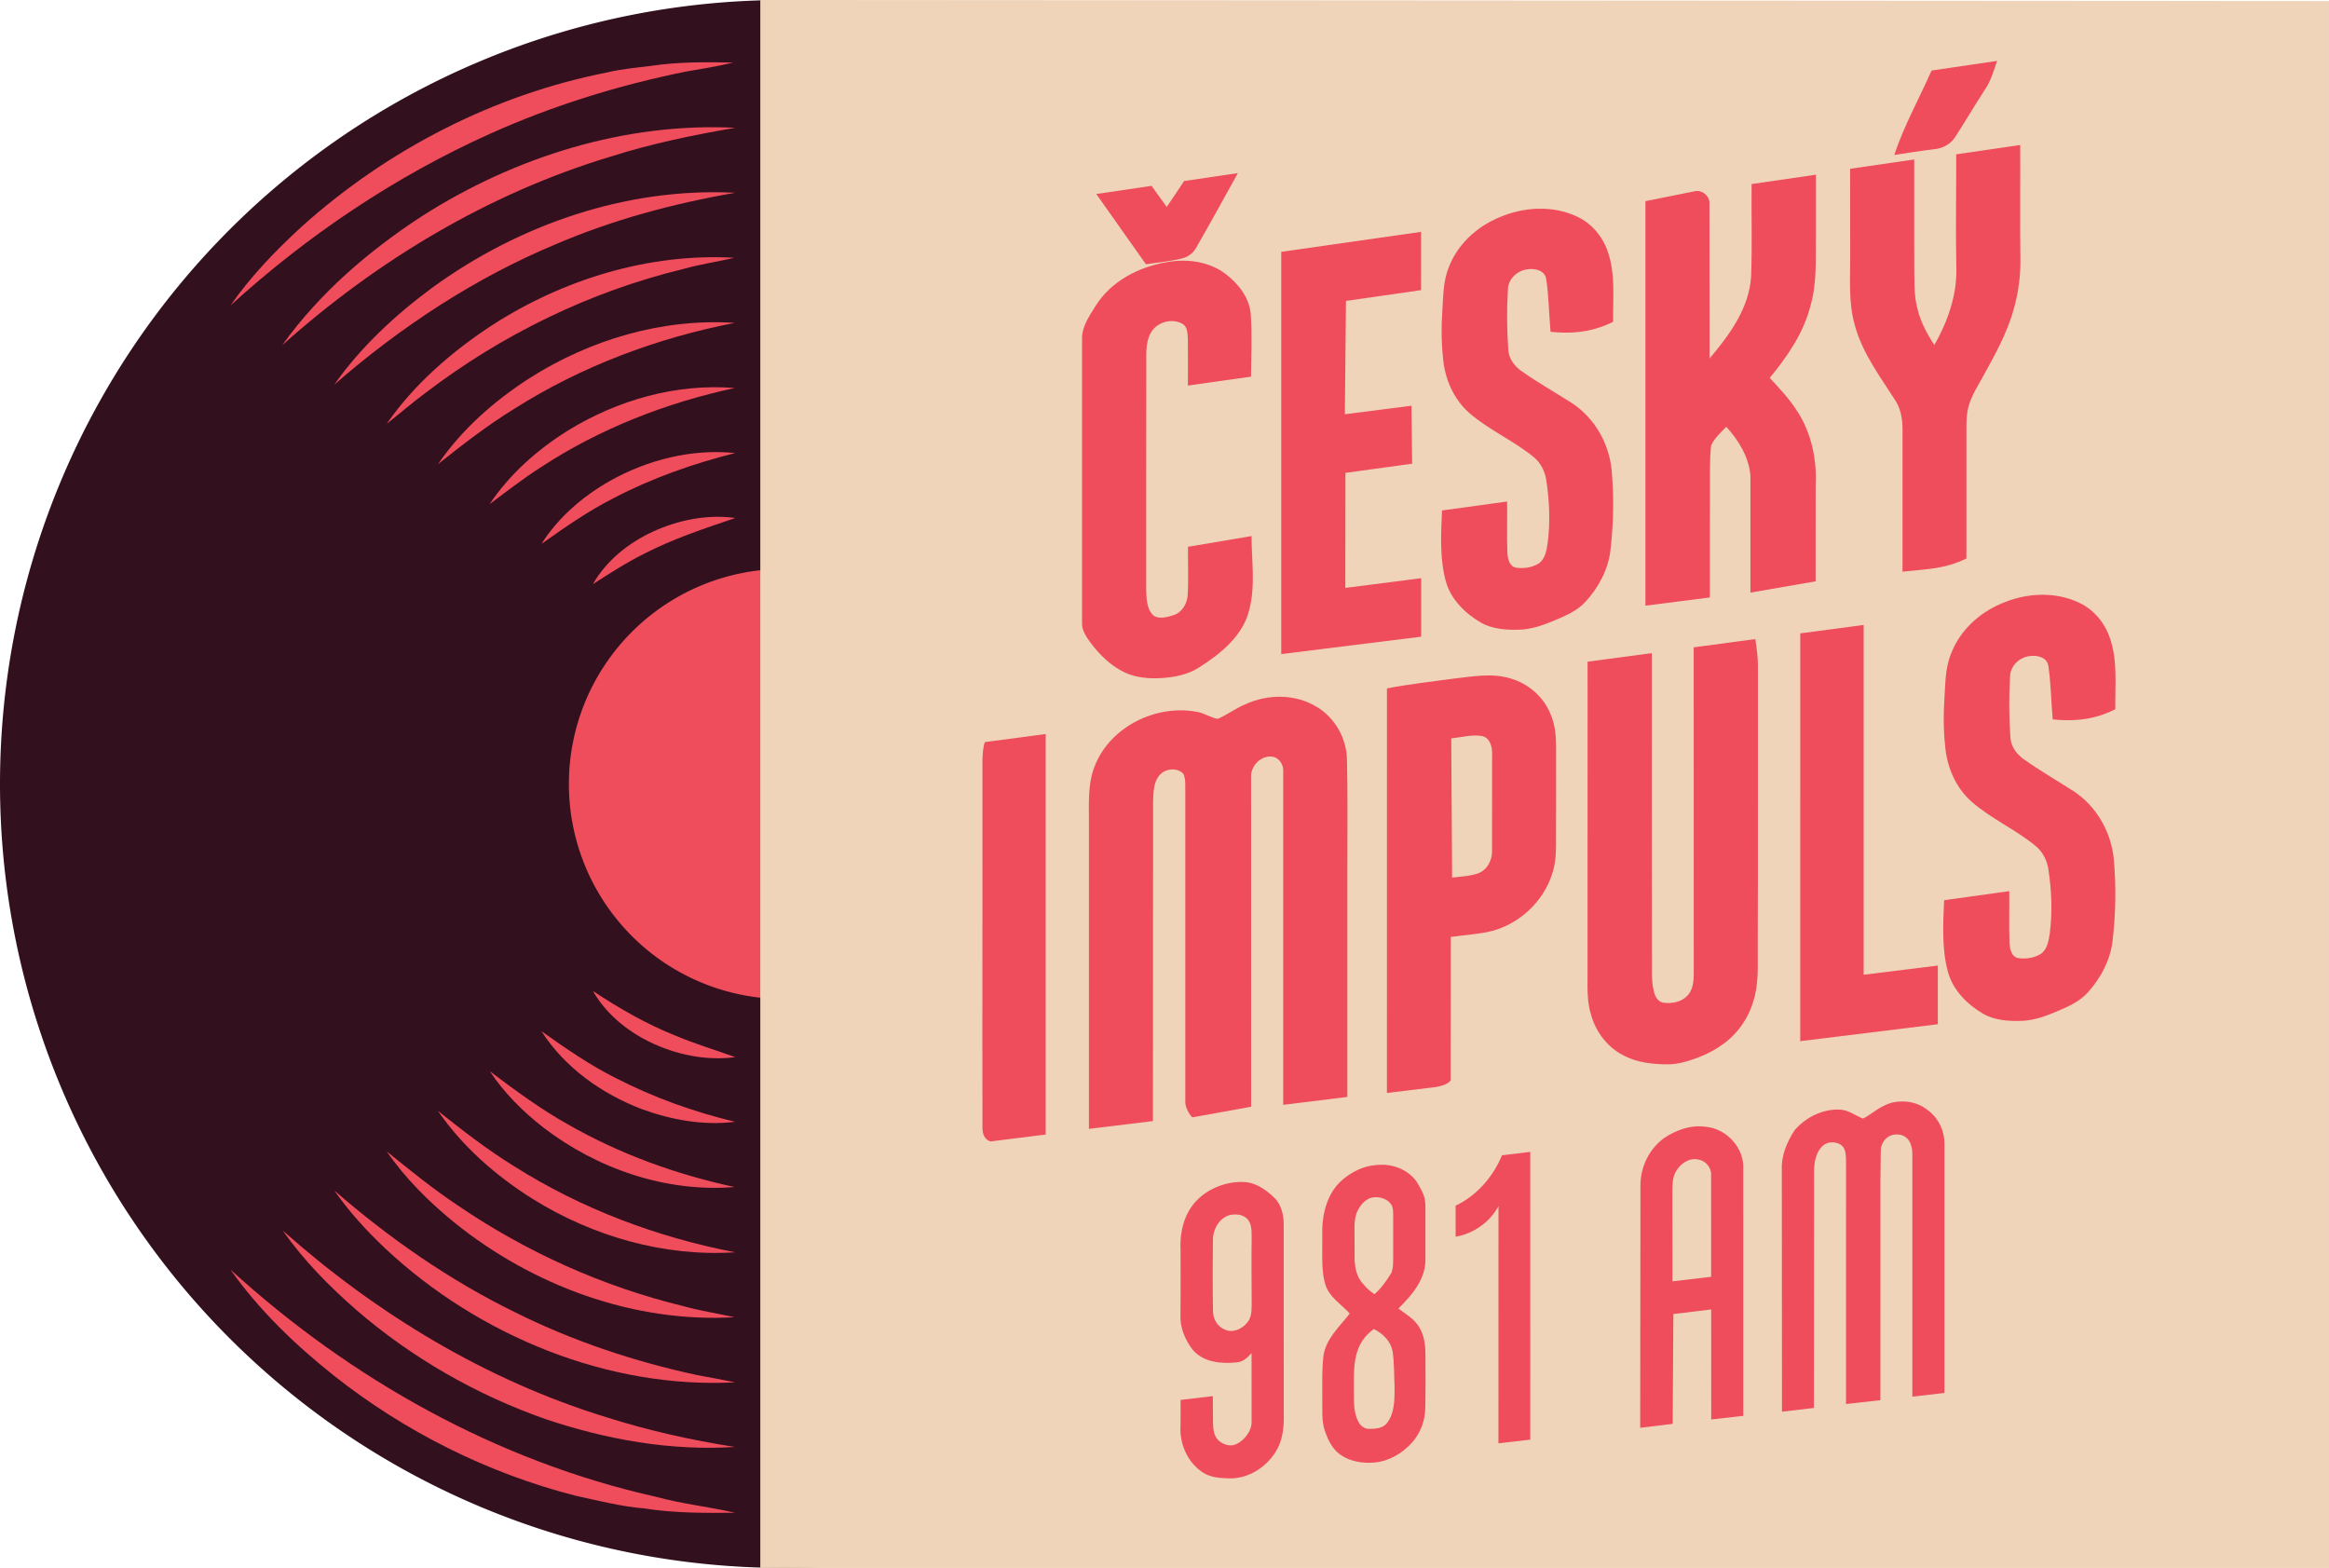 <?xml version="1.0" encoding="UTF-8" standalone="no"?>
<svg
   xmlns:dc="http://purl.org/dc/elements/1.1/"
   xmlns:cc="http://creativecommons.org/ns#"
   xmlns:rdf="http://www.w3.org/1999/02/22-rdf-syntax-ns#"
   xmlns:svg="http://www.w3.org/2000/svg"
   xmlns="http://www.w3.org/2000/svg"
   xmlns:sodipodi="http://sodipodi.sourceforge.net/DTD/sodipodi-0.dtd"
   xmlns:inkscape="http://www.inkscape.org/namespaces/inkscape"
   width="1188.954pt"
   height="800.37pt"
   viewBox="0 0 1188.954 800.37"
   version="1.1"
   id="svg90"
   sodipodi:docname="Cesky Impuls - Dark.svg"
   inkscape:version="0.92.0 r15299">
  <defs
     id="defs94" />
  <sodipodi:namedview
     pagecolor="#ffffff"
     bordercolor="#666666"
     borderopacity="1"
     objecttolerance="10"
     gridtolerance="10"
     guidetolerance="10"
     inkscape:pageopacity="0"
     inkscape:pageshadow="2"
     inkscape:window-width="1920"
     inkscape:window-height="1017"
     id="namedview92"
     showgrid="false"
     inkscape:zoom="0.40050528"
     inkscape:cx="804.56891"
     inkscape:cy="376.30913"
     inkscape:window-x="-8"
     inkscape:window-y="-8"
     inkscape:window-maximized="1"
     inkscape:current-layer="svg90"
     fit-margin-top="0"
     fit-margin-left="0"
     fit-margin-right="0"
     fit-margin-bottom="0" />
  <path
     style="opacity:1;fill:#33101e;fill-opacity:1;stroke:none;stroke-width:22.755;stroke-miterlimit:4;stroke-dasharray:none;stroke-opacity:1"
     d="M 800.37,400.185 A 400.185,400.185 0 0 1 400.185,800.37 400.185,400.185 0 0 1 0,400.185 400.185,400.185 0 0 1 400.185,0 400.185,400.185 0 0 1 800.37,400.185 Z"
     id="path4573"
     inkscape:connector-curvature="0" />
  <g
     id="#ffffffff"
     transform="translate(-36.046,-224.04)" />
  <path
     style="opacity:1;fill:#ef4d5c"
     inkscape:connector-curvature="0"
     id="path19"
     d="m 332.944,33.54 c 13.68,-1.99 27.56,-1.88 41.36,-1.61 -8,1.95 -16.13,3.23 -24.22,4.63 -34.29,6.92 -67.91,17.34 -99.84,31.68 -48.53,21.82 -93.24,51.87 -132.56,87.67 10.29,-14.84 22.91,-27.91 36.18,-40.1 43.81,-39.4 98.08,-67.43 155.98,-78.81 7.58,-1.86 15.38,-2.45 23.1,-3.46 z" />
  <path
     style="opacity:1;fill:#ef4d5c"
     inkscape:connector-curvature="0"
     id="path23"
     d="m 215.364,110.36 c 47.33,-30.22 103.56,-47.94 159.99,-45.12 -21.37,3.66 -42.67,8.03 -63.36,14.62 -62.39,18.74 -119.49,53.02 -167.9,96.34 18.93,-26.53 44.1,-48.11 71.27,-65.84 z" />
  <path
     style="opacity:1;fill:#ef4d5c"
     inkscape:connector-curvature="0"
     id="path31"
     d="m 220.794,146.76 c 44.39,-32.28 99.39,-51.2 154.55,-48.36 -31.39,5.45 -62.4,13.72 -91.72,26.31 -41.36,17.26 -79.18,42.23 -112.93,71.58 13.59,-19.32 31.16,-35.55 50.1,-49.53 z" />
  <path
     style="opacity:1;fill:#ef4d5c"
     inkscape:connector-curvature="0"
     id="path37"
     d="m 251.074,166.08 c 36.52,-23.53 80.17,-36.97 123.8,-34.49 -8.74,2.07 -17.67,3.32 -26.32,5.78 -47.49,11.54 -92.28,33.43 -131.12,63.01 -6.87,5.07 -13.3,10.69 -20.01,15.95 14.07,-20.3 33.11,-36.74 53.65,-50.25 z" />
  <path
     style="opacity:1;fill:#ef4d5c"
     inkscape:connector-curvature="0"
     id="path41"
     d="m 270.114,193.17 c 31,-19.77 68.07,-30.8 104.96,-28.35 -39.7,7.7 -78.21,22.14 -112.44,43.79 -13.72,8.43 -26.46,18.31 -39.05,28.33 12.15,-17.7 28.56,-32.17 46.53,-43.77 z" />
  <path
     style="opacity:1;fill:#ef4d5c"
     inkscape:connector-curvature="0"
     id="path43"
     d="m 289.834,219.83 c 25.31,-15.62 55.41,-24.2 85.23,-21.76 -34.9,7.5 -68.74,20.68 -98.67,40.26 -9.17,5.83 -17.75,12.52 -26.45,19.02 10.25,-15.32 24.33,-27.8 39.89,-37.52 z" />
  <path
     style="opacity:1;fill:#ef4d5c"
     inkscape:connector-curvature="0"
     id="path45"
     d="m 311.384,245.47 c 19.29,-10.81 41.79,-16.47 63.91,-14.21 -21.43,5.41 -42.45,12.76 -62.05,23.03 -13.01,6.57 -24.95,14.95 -36.83,23.34 8.6,-13.55 21.11,-24.27 34.97,-32.16 z" />
  <path
     style="opacity:1;fill:#ef4d5c"
     inkscape:connector-curvature="0"
     id="path47"
     d="m 333.274,271.39 c 13.07,-6 27.79,-8.92 42.12,-6.98 -15.83,5.39 -31.79,10.62 -46.68,18.32 -9.06,4.48 -17.52,10.01 -26.03,15.44 6.86,-12.03 18.15,-21.03 30.59,-26.78 z" />
  <path
     style="opacity:1;fill:#ef4d5c;fill-opacity:1;stroke:none;stroke-width:6.242;stroke-miterlimit:4;stroke-dasharray:none;stroke-opacity:1"
     d="m 509.955,400.185 a 109.77,109.77 0 0 1 -109.77,109.77 109.77,109.77 0 0 1 -109.77,-109.77 109.77,109.77 0 0 1 109.77,-109.77 109.77,109.77 0 0 1 109.77,109.77 z"
     id="path4573-8"
     inkscape:connector-curvature="0" />
  <path
     style="opacity:1;fill:#ef4d5c"
     inkscape:connector-curvature="0"
     id="path63"
     d="m 302.694,505.88 c 13.41,8.85 27.4,16.95 42.38,22.87 9.89,4.2 20.21,7.21 30.29,10.9 -15.08,1.93 -30.55,-1.28 -44.11,-7.98 -11.62,-5.76 -22.08,-14.44 -28.56,-25.79 z" />
  <path
     style="opacity:1;fill:#ef4d5c"
     inkscape:connector-curvature="0"
     id="path65"
     d="m 276.384,526.36 c 12.26,8.73 24.69,17.33 38.2,24.07 19.21,9.85 39.69,17.18 60.67,22.2 -16.03,2.02 -32.34,-0.91 -47.42,-6.4 -20.53,-7.8 -39.5,-21.2 -51.45,-39.87 z" />
  <path
     style="opacity:1;fill:#ef4d5c"
     inkscape:connector-curvature="0"
     id="path67"
     d="m 250.044,546.82 c 12.86,9.67 25.82,19.3 39.91,27.15 26.4,15.11 55.33,25.59 85.03,31.95 -34.84,2.88 -70.04,-9.22 -97.58,-30.35 -10.48,-8.15 -20,-17.66 -27.36,-28.75 z" />
  <path
     style="opacity:1;fill:#ef4d5c"
     inkscape:connector-curvature="0"
     id="path71"
     d="m 223.554,567.07 c 12.59,10 25.31,19.88 39.01,28.32 34.31,21.68 72.9,36.19 112.7,43.85 -36.22,2.37 -72.63,-8.12 -103.29,-27.2 -18.74,-11.77 -35.81,-26.67 -48.42,-44.97 z" />
  <path
     style="opacity:1;fill:#ef4d5c"
     inkscape:connector-curvature="0"
     id="path75"
     d="m 197.444,587.77 c 11.79,9.5 23.53,19.1 36.16,27.49 34.95,23.84 74.15,41.49 115.28,51.48 8.57,2.4 17.38,3.72 26.06,5.65 -51.59,2.98 -103.12,-16.14 -143.05,-48.37 -12.95,-10.55 -24.96,-22.45 -34.45,-36.25 z" />
  <path
     style="opacity:1;fill:#ef4d5c"
     inkscape:connector-curvature="0"
     id="path83"
     d="m 170.664,607.69 c 28.07,24.4 58.86,45.86 92.33,62.2 29.42,14.67 60.83,25.14 92.94,32.05 6.47,1.18 12.94,2.38 19.39,3.69 -32.37,1.7 -64.91,-4.2 -95.06,-15.88 -30.87,-11.97 -59.45,-29.83 -83.61,-52.47 -9.57,-9.01 -18.47,-18.8 -25.99,-29.59 z" />
  <path
     style="opacity:1;fill:#ef4d5c"
     inkscape:connector-curvature="0"
     id="path85"
     d="m 144.404,628.21 c 47.78,42.44 103.74,76.34 165,95.19 21.47,6.81 43.5,11.76 65.76,15.21 -32.81,2.13 -65.73,-3.78 -96.76,-14.24 -35.18,-12.35 -68.1,-31.19 -96.34,-55.55 -13.93,-12.14 -27.05,-25.42 -37.66,-40.61 z" />
  <path
     style="opacity:1;fill:#ef4d5c"
     inkscape:connector-curvature="0"
     id="path87"
     d="m 117.644,648.07 c 61.27,55.91 136.15,97.89 217.38,116.02 13.19,3.62 26.84,5.02 40.14,8.11 -15.42,0.16 -30.92,0.21 -46.2,-2.2 -11.9,-0.98 -23.47,-3.97 -35.1,-6.48 -44.8,-11.45 -87.04,-32.59 -123.32,-61.24 -19.78,-15.75 -38.3,-33.47 -52.9,-54.21 z" />
  <path
     sodipodi:nodetypes="cccccc"
     style="opacity:1;fill:#efd4ba"
     inkscape:connector-curvature="0"
     id="path3"
     d="m 388.134,2.3e-4 800.81,0.53 0.01,799.84 H 388.134 L 388.134,1.06 v -1.06" />
  <path
     style="opacity:1;fill:#ef4d5c"
     inkscape:connector-curvature="0"
     id="path21"
     d="m 986.054,36.01 33.47,-4.93 c -2.562,7.558 -3.38,10.4 -6.42,14.96 -5.11,7.95 -9.94,16.08 -15.07,24.02 -2.44,3.79 -6.75,5.89 -11.17,6.17 -6.64,0.79 -13.24,1.91 -19.85,2.86 4.97,-14.95 12.72,-28.71 19.04,-43.08 z"
     sodipodi:nodetypes="ccccccc" />
  <path
     style="opacity:1;fill:#ef4d5c"
     inkscape:connector-curvature="0"
     id="path25"
     d="m 998.644,78.77 32.68,-4.76 c 0.09,19.31 -0.18,38.62 0.09,57.94 0.15,8.79 -1.01,17.59 -3.45,26.03 -3.44,12.44 -9.87,23.72 -16.06,34.95 -2.49,4.56 -5.37,9 -6.8,14.04 -1.27,4.18 -1.26,8.6 -1.24,12.94 v 65.19 c -11.336,5.416 -19.119,5.25 -32.63,6.71 v -70.88 c 0.12,-5.48 -0.43,-11.21 -3.33,-16 -7.9,-12.4 -17.12,-24.47 -21.01,-38.89 -3.39,-11.72 -2.29,-24.02 -2.38,-36.04 0.02,-14.62 -0.01,-29.23 -0.05,-43.84 l 32.74,-4.75 c 0.03,17.85 -0.04,35.71 0.02,53.57 0.13,7.64 -0.34,15.44 1.7,22.9 1.63,6.59 4.86,12.62 8.56,18.26 6.74,-11.89 11.55,-25.29 11.22,-39.11 -0.4,-19.42 0.01,-38.84 -0.06,-58.26 z"
     sodipodi:nodetypes="cccccccccccccccccccc" />
  <path
     style="opacity:1;fill:#ef4d5c"
     inkscape:connector-curvature="0"
     id="path27"
     d="m 604.484,92.41 27.45,-4.05 c -7.07,12.75 -14.06,25.55 -21.35,38.17 -1.56,2.91 -4.47,4.83 -7.65,5.52 -5.9,1.41 -11.96,1.9 -17.93,2.86 -8.48,-11.94 -16.92,-23.9 -25.35,-35.88 l 28.22,-4.16 c 2.58,3.58 5.16,7.17 7.72,10.77 3.02,-4.37 5.96,-8.8 8.89,-13.23 z"
     sodipodi:nodetypes="ccccccccc" />
  <path
     style="opacity:1;fill:#ef4d5c"
     inkscape:connector-curvature="0"
     id="path29"
     d="m 894.194,93.95 32.82,-4.77 v 29.82 c -0.21,12.43 0.74,25.14 -2.81,37.23 -3.51,13.86 -11.8,25.75 -20.73,36.66 4.69,5.15 9.56,10.2 13.38,16.06 7.76,11.39 10.77,25.4 10.05,39.04 l -0.03,48.76 -33.27,5.75 v -59.76 c -0.85,-9.53 -6.02,-17.94 -12.32,-24.87 -2.937,2.937 -5.99,5.75 -7.75,9.49 -0.433,3.75 -0.509,7.06 -0.59,11.52 -0.09,22.03 -0.04,44.07 -0.06,66.1 -10.32,1.4 -22.57,2.81 -32.9,4.19 v -206.48 l 25.02,-5.03 c 3.758,-1.007 7.88,2.36 7.67,6.24 0.1,26.36 -0.03,52.74 0.06,79.1 10.17,-12.07 20.28,-25.69 21.22,-42.07 0.56,-15.65 0.09,-31.32 0.24,-46.98 z"
     sodipodi:nodetypes="ccccccccccccccccccccc" />
  <path
     style="opacity:1;fill:#ef4d5c"
     inkscape:connector-curvature="0"
     id="path33"
     d="m 765.044,111.1 c 12.56,-5.51 27.58,-6.46 40.15,-0.49 7.51,3.52 13.15,10.37 15.7,18.2 3.87,11.41 2.44,23.63 2.6,35.46 -8.227,4.117 -18.117,6.569 -31.94,5.09 -0.82,-9.02 -0.87,-18.12 -2.24,-27.07 -0.69,-4.21 -5.65,-5.37 -9.25,-4.86 -5.35,0.48 -10.27,4.96 -10.27,10.51 -0.62,10 -0.53,20.06 0.15,30.05 0.06,4.66 2.94,8.72 6.64,11.33 8.3,5.88 17.17,10.9 25.75,16.35 11.57,7.53 19.06,20.51 20.4,34.18 1.23,13.66 1,27.47 -0.61,41.09 -1.12,9.88 -6.198,19.15 -12.81,26.33 -4.287,4.655 -10.491,7.241 -16.33,9.68 -5.409,2.26 -11.153,4.23 -17.01,4.46 -6.741,0.265 -14.068,-0.223 -19.92,-3.58 -7.982,-4.579 -15.39,-11.83 -17.93,-20.99 -3.24,-11.8 -2.5,-24.18 -1.98,-36.27 l 33.24,-4.57 c 0.11,8.66 -0.18,17.34 0.12,26 0.17,3.01 0.9,7.12 4.45,7.78 3.93,0.54 8.21,-0.05 11.61,-2.18 3.37,-2.41 3.98,-6.85 4.54,-10.65 1.35,-10.59 0.88,-21.35 -0.74,-31.88 -0.65,-4.36 -2.71,-8.51 -6.03,-11.44 -10.38,-8.61 -23.09,-13.98 -33.28,-22.83 -8.13,-7.17 -12.6,-17.68 -13.42,-28.38 -0.83,-7.47 -0.87,-15.02 -0.39,-22.51 0.53,-7.84 0.33,-15.95 3.32,-23.35 4.36,-11.65 14.14,-20.69 25.48,-25.46 z"
     sodipodi:nodetypes="cccccccccccccaaaacccccccccccccc" />
  <path
     style="opacity:1;fill:#ef4d5c"
     inkscape:connector-curvature="0"
     id="path35"
     d="m 654.074,128.55 71.38,-10.2 -0.01,29.76 -38.33,5.49 -0.56,57.86 34,-4.35 0.33,29.58 -34.04,4.7 -0.06,58.71 38.73,-4.95 v 29.861 l -71.44,8.879 v -205.34 z"
     sodipodi:nodetypes="cccccccccccccc" />
  <path
     style="opacity:1;fill:#ef4d5c"
     inkscape:connector-curvature="0"
     id="path39"
     d="m 595.874,133.79 c 10.31,-1.87 21.64,-0.26 30.08,6.26 6.5,5.04 12.09,12.29 12.59,20.78 0.67,10.46 0.21,20.97 0.09,31.45 -10.75,1.44 -21.47,3.03 -32.21,4.55 0,-7.98 0.11,-15.96 -0.02,-23.94 -0.18,-2.69 -0.13,-6.15 -2.83,-7.64 -5.6,-3.09 -13.41,-0.7 -16.3,5.02 -2.66,5.14 -2,11.12 -2.08,16.71 -0.12,37.99 -0.02,75.98 -0.06,113.96 0.14,4.52 0.16,9.83 3.63,13.22 2.97,2.09 6.94,0.86 10.14,-0.08 4.46,-1.34 7.15,-5.87 7.4,-10.34 0.5,-8.2 0.06,-16.41 0.17,-24.62 l 32.43,-5.48 c 0.03,12.44 2.04,25.12 -1.08,37.36 -3.07,13.47 -14.806,22.833 -25.96,29.88 -5.529,3.493 -12.373,4.856 -18.9,5.26 -6.236,0.386 -12.86,-0.157 -18.54,-2.76 -7.05,-3.23 -12.979,-8.977 -17.62,-15.19 -2.149,-2.877 -4.43,-6.229 -4.43,-9.82 l 0.01,-145.81 c 4e-4,-5.904 3.708,-11.206 6.85,-16.29 7.891,-12.77 22.22,-20.1 36.64,-22.48 z"
     sodipodi:nodetypes="ccccccccccccccccaaaasssc" />
  <path
     style="opacity:1;fill:#ef4d5c;stroke-width:1.006"
     inkscape:connector-curvature="0"
     id="path33-1"
     d="m 1021.383,308.231 c 12.566,-5.577 27.593,-6.539 40.168,-0.496 7.513,3.563 13.156,10.496 15.707,18.421 3.872,11.549 2.441,23.917 2.601,35.891 -8.23,4.167 -18.126,6.649 -31.955,5.152 -0.82,-9.13 -0.87,-18.34 -2.241,-27.399 -0.69,-4.261 -5.653,-5.435 -9.254,-4.919 -5.353,0.486 -10.275,5.02 -10.275,10.638 -0.62,10.122 -0.53,20.304 0.15,30.416 0.06,4.717 2.941,8.826 6.643,11.468 8.304,5.952 17.178,11.033 25.762,16.549 11.575,7.622 19.069,20.76 20.409,34.596 1.23,13.826 1,27.804 -0.61,41.59 -1.121,10 -6.201,19.383 -12.816,26.65 -4.289,4.711 -10.496,7.329 -16.337,9.798 -5.411,2.287 -11.158,4.281 -17.018,4.514 -6.744,0.268 -14.075,-0.226 -19.929,-3.624 -7.985,-4.635 -15.397,-11.974 -17.938,-21.245 -3.241,-11.944 -2.501,-24.474 -1.981,-36.711 l 33.255,-4.626 c 0.11,8.765 -0.18,17.551 0.12,26.316 0.17,3.047 0.9,7.207 4.452,7.875 3.932,0.547 8.214,-0.051 11.615,-2.207 3.372,-2.439 3.982,-6.933 4.542,-10.78 1.351,-10.719 0.88,-21.61 -0.74,-32.268 -0.65,-4.413 -2.711,-8.614 -6.033,-11.579 -10.385,-8.715 -23.101,-14.15 -33.295,-23.108 -8.134,-7.257 -12.606,-17.895 -13.426,-28.725 -0.83,-7.561 -0.87,-15.203 -0.39,-22.784 0.53,-7.935 0.33,-16.144 3.321,-23.634 4.362,-11.792 14.146,-20.942 25.492,-25.77 z"
     sodipodi:nodetypes="cccccccccccccaaaacccccccccccccc" />
  <path
     style="opacity:1;fill:#ef4d5c"
     inkscape:connector-curvature="0"
     id="path53"
     d="m 919.034,323.31 32.36,-4.29 v 178.55 l 37.86,-4.69 v 29.95 l -70.24,8.65 z"
     sodipodi:nodetypes="ccccccc" />
  <path
     style="opacity:1;fill:#ef4d5c"
     inkscape:connector-curvature="0"
     id="path55"
     d="m 864.634,330.44 31.44,-4.21 c 0.74,4.55 1.34,9.297 1.34,13.76 -0.07,47.99 0.1,95.97 -0.09,143.95 -0.04,9.02 0.58,18.27 -2.2,27 -2.61,8.95 -8.24,17.03 -15.93,22.33 -5.5,4.02 -11.848,6.652 -18.31,8.56 -3.492,1.031 -7.181,1.607 -10.82,1.49 -6.95,-0.224 -14.13,-0.91 -20.44,-4.17 -8.64,-4.01 -14.93,-12.16 -17.43,-21.26 -2.01,-6.45 -1.79,-13.28 -1.75,-19.95 0.02,-53.39 -0.01,-106.78 0.02,-160.17 l 32.8,-4.38 c 0.02,50.86 -0.04,101.72 0.03,152.58 0.22,6.6 -0.54,13.31 0.92,19.81 0.58,2.55 1.91,5.48 4.78,6.03 4.73,0.76 10.34,-0.48 13.25,-4.59 2.16,-2.93 2.37,-6.72 2.41,-10.22 -0.03,-55.52 0.01,-111.04 -0.02,-166.56 z"
     sodipodi:nodetypes="ccccccaaccccccccccc" />
  <path
     style="opacity:1;fill:#ef4d5c"
     inkscape:connector-curvature="0"
     id="path57"
     d="m 741.844,346.44 c 9.84,-1.09 20.07,-3.11 29.75,0.03 8.57,2.58 15.96,8.92 19.56,17.15 2.55,5.41 3.25,11.45 3.22,17.38 0.03,15.32 0.04,30.64 -0.03,45.97 0.03,5.99 0.15,12.11 -1.59,17.91 -4.4,15.5 -17.97,27.89 -33.76,30.96 -6.08,1.13 -12.26,1.6 -18.38,2.44 l -0.05,73.2 c -1.105,1.914 -5.45,3.24 -8.62,3.54 l -23.92,2.9 0.01,-206.51 c 11.19,-2.18 22.53,-3.4 33.81,-4.97 m -0.98,30.48 0.44,71.07 c 4.47,-0.59 9.08,-0.69 13.36,-2.22 4.71,-1.79 7.25,-6.91 7.02,-11.77 0.05,-16.38 0,-32.76 0.03,-49.13 0.1,-3.55 -0.96,-7.95 -4.81,-9.08 -5.33,-1.04 -10.73,0.59 -16.04,1.13 z"
     sodipodi:nodetypes="cccccccccccccccccccc" />
  <path
     style="opacity:1;fill:#ef4d5c"
     inkscape:connector-curvature="0"
     id="path59"
     d="m 635.624,359.57 c 11.44,-5.34 25.62,-5.46 36.53,1.24 9.41,5.56 15.34,16.2 15.48,27.08 0.43,18 0.18,36.01 0.2,54.02 v 118.03 l -32.76,4.04 v -169.99 c 0.28,-3.48 -1.85,-7.1 -5.44,-7.72 -5.95,-0.88 -11.4,4.84 -10.96,10.7 l 0.02,167.98 -29.92,5.41 c -1.07,-0.618 -3.58,-4.56 -3.68,-7.45 v -157.98 c -0.16,-3.31 0.46,-6.92 -1.02,-10 -3.22,-3.31 -9.44,-2.66 -12.27,0.93 -3.03,3.63 -2.94,8.67 -3.15,13.14 l -0.08,163.27 -32.68,3.97 v -156.28 c 0.05,-9.95 -0.75,-20.35 3.29,-29.72 8.11,-19.56 31.19,-30.69 51.68,-26.9 3.81,0.53 7.1,3.05 10.83,3.6 4.82,-2.09 9.04,-5.37 13.93,-7.37 z"
     sodipodi:nodetypes="ccccccccccccccccccccccc" />
  <path
     style="opacity:1;fill:#ef4d5c"
     inkscape:connector-curvature="0"
     id="path61"
     d="m 502.794,378.8 31.04,-4.13 v 204.46 l -28.15,3.53 c -1.925,-0.516 -4.14,-2.344 -4.14,-6.76 -0.12,-62.65 0.08,-125.31 0,-187.96 -0.01,-3.1 0.584,-7.988 1.25,-9.14 z"
     sodipodi:nodetypes="ccccccc" />
  <path
     style="opacity:1;fill:#ef4d5c"
     inkscape:connector-curvature="0"
     id="path69"
     d="m 972.054,562.26 c 6.637,0.34 10.302,2.968 12.69,4.91 5.06,3.94 7.97,10.34 7.9,16.73 l 0.01,127.15 -16.4,1.88 v -123.97 c 0,-5.473 -2.49,-9.52 -7.31,-9.86 -3.396,-0.158 -6.366,1.219 -8.014,4.726 -0.762,1.44 -0.772,2.622 -0.793,4.252 l -0.184,14.822 -0.01,111.83 -17.55,1.97 c 0,-41.58 -0.02,-83.16 0.01,-124.75 -0.14,-2.31 -0.13,-4.92 -1.72,-6.76 -1.85,-1.97 -4.85,-2.38 -7.37,-1.83 -2.93,0.78 -4.79,3.5 -5.86,6.17 -1.92,4.92 -1.28,10.3 -1.38,15.47 l -0.06,113.7 -16.31,1.92 -0.08,-123.67 c -0.3,-7.19 2.65,-14.03 6.47,-19.95 5.74,-6.74 14.58,-11.11 23.53,-10.57 4.2,0.35 7.6,3.02 11.38,4.58 3.76,-1.8 6.82,-4.76 10.63,-6.49 3.422,-1.768 6.055,-2.299 10.42,-2.26 z"
     sodipodi:nodetypes="ccccccccccccccccccccccccc" />
  <path
     style="opacity:1;fill:#ef4d5c"
     inkscape:connector-curvature="0"
     id="path73"
     d="m 849.214,581.17 c 6.21,-4.34 13.87,-7.04 21.51,-6 10.69,0.89 19.89,10.92 19.21,21.77 l 0.01,125.78 -16.36,1.86 -0.03,-56.16 -19.3,2.35 -0.35,56.05 -16.58,2.01 0.12,-123.94 c 0.04,-9.18 4.37,-18.22 11.77,-23.72 m 6.52,16.5 c -1.9,3.04 -1.94,6.76 -2,10.24 0.07,15.39 0.01,30.78 0.04,46.17 l 19.75,-2.32 c -0.04,-17.28 0.04,-34.55 -0.02,-51.82 0.29,-3.91 -2.76,-7.42 -6.55,-8.05 -4.55,-1.04 -8.95,2.02 -11.22,5.78 z"
     sodipodi:nodetypes="cccccccccccccccccc" />
  <path
     style="opacity:1;fill:#ef4d5c"
     inkscape:connector-curvature="0"
     id="path77"
     d="m 766.774,589.72 14.42,-1.73 0.01,146.89 -16.25,1.87 0.02,-121.1 c -4.34,8.2 -12.77,14.1 -21.88,15.65 v -15.86 c 10.81,-5.12 19.15,-14.74 23.68,-25.72 z"
     sodipodi:nodetypes="ccccccccc" />
  <path
     style="opacity:1;fill:#ef4d5c"
     inkscape:connector-curvature="0"
     id="path79"
     d="m 686.354,601.39 c 4.192,-3.348 9.587,-6.009 15.236,-6.589 1.005,-0.14 1.833,-0.174 2.792,-0.215 7.938,-0.408 16.424,3.484 20.083,10.764 1.69,3.29 3.22,5.287 3.22,10.59 v 28.08 c -0.46,9.74 -7.24,17.43 -13.82,23.95 3.78,2.81 8.12,5.25 10.59,9.42 2.51,4.04 3.19,8.89 3.23,13.56 0.07,9.36 0.12,18.72 -0.09,28.08 -0.15,6.2 -2.391,12.346 -6.5,17.06 -4.912,5.636 -11.826,9.73 -19.17,10.44 -5.963,0.576 -12.475,-0.355 -17.59,-3.9 -4.105,-2.845 -6.36,-7.51 -7.94,-12.07 -1.86,-5.33 -1.24,-11.05 -1.37,-16.57 0.07,-7.28 -0.29,-14.6 0.59,-21.84 1.25,-8.81 8.26,-14.97 13.44,-21.65 -4.4,-4.77 -10.56,-8.42 -12.52,-14.96 -1.684,-5.722 -1.553,-11.682 -1.535,-17.624 l 0.025,-7.966 c -0.28,-10.38 2.69,-22.01 11.33,-28.56 m 14.84,9.79 c -4.3,0.57 -7.23,4.43 -8.74,8.21 -0.722,2.238 -0.939,4.55 -0.984,6.883 l 0.067,17.216 c 0.24,3.862 1.025,7.613 3.358,10.77 1.366,1.562 2.827,3.397 4.307,4.547 l 2.437,1.85 c 3.38,-2.85 6.466,-7.286 8.756,-11.056 0.729,-2.044 0.783,-4.17 0.811,-6.321 v -23.628 c -0.087,-1.467 0.054,-2.391 -0.595,-4.063 -1.608,-3.401 -5.884,-4.792 -9.416,-4.408 m 0.16,67.25 c -5,3.508 -7.76,8.1 -9.07,13.59 -1.39,5.87 -1.121,11.562 -1.121,17.92 0.03,5.45 -0.324,11.349 2.571,16.29 1.097,1.872 3.018,3.207 5.25,3.17 3.27,-0.053 7.029,-0.184 9.23,-3.18 3.934,-5.354 3.682,-12.346 3.702,-18.476 -0.28,-6 -0.112,-11.874 -0.992,-17.834 -0.93,-5.24 -4.96,-9.21 -9.57,-11.48 z"
     sodipodi:nodetypes="ccccccccccssscccccscccccccccccccccccsssccc" />
  <path
     style="opacity:1;fill:#ef4d5c"
     inkscape:connector-curvature="0"
     id="path81"
     d="m 606.644,618.62 c 5.37,-10 17.07,-15.64 28.19,-15.26 6.18,0.19 11.46,3.93 15.74,8.07 3.53,3.54 4.77,8.66 4.75,13.53 0.04,31.99 -0.04,63.98 0.03,95.96 0.15,6.23 -0.18,12.736 -3.1,18.37 -4.73,9.126 -14.686,15.734 -25.01,15.37 -4.434,-0.156 -9.168,-0.44 -13.05,-2.92 -7.89,-5.041 -12.08,-14.64 -11.54,-23.79 0.08,-4.45 0.05,-8.89 0.02,-13.33 l 16.47,-1.95 0.107,13.851 c 0.023,2.957 0.458,6.402 2.543,8.499 2.035,2.047 5.532,3.413 8.28,2.53 4.63,-1.487 8.861,-6.727 8.86,-11.59 l -0.01,-35.22 c -2.306,2.306 -4.055,4.434 -7.85,4.74 -7.8,0.76 -16.83,-0.08 -22.21,-6.5 -3.94,-5.07 -6.62,-11.5 -6.22,-18 0.09,-11 0.08,-21.99 0.02,-32.98 -0.28,-6.64 0.74,-13.5 3.98,-19.38 m 20.67,1.74 c -5.11,1.79 -8.14,7.28 -8.12,12.54 -0.15,12.03 -0.16,24.07 0.04,36.1 -0.1,4.06 2.13,8.15 5.99,9.69 4.14,1.95 8.99,-0.34 11.62,-3.7 2.07,-2.53 2.09,-5.95 2.14,-9.04 0,-11.34 -0.21,-22.67 -0.01,-34 -0.08,-3.11 0.21,-6.58 -1.8,-9.18 -2.2,-3.03 -6.54,-3.25 -9.86,-2.41 z"
     sodipodi:nodetypes="cccccssscccsaasccccccccccccccc" />
</svg>
